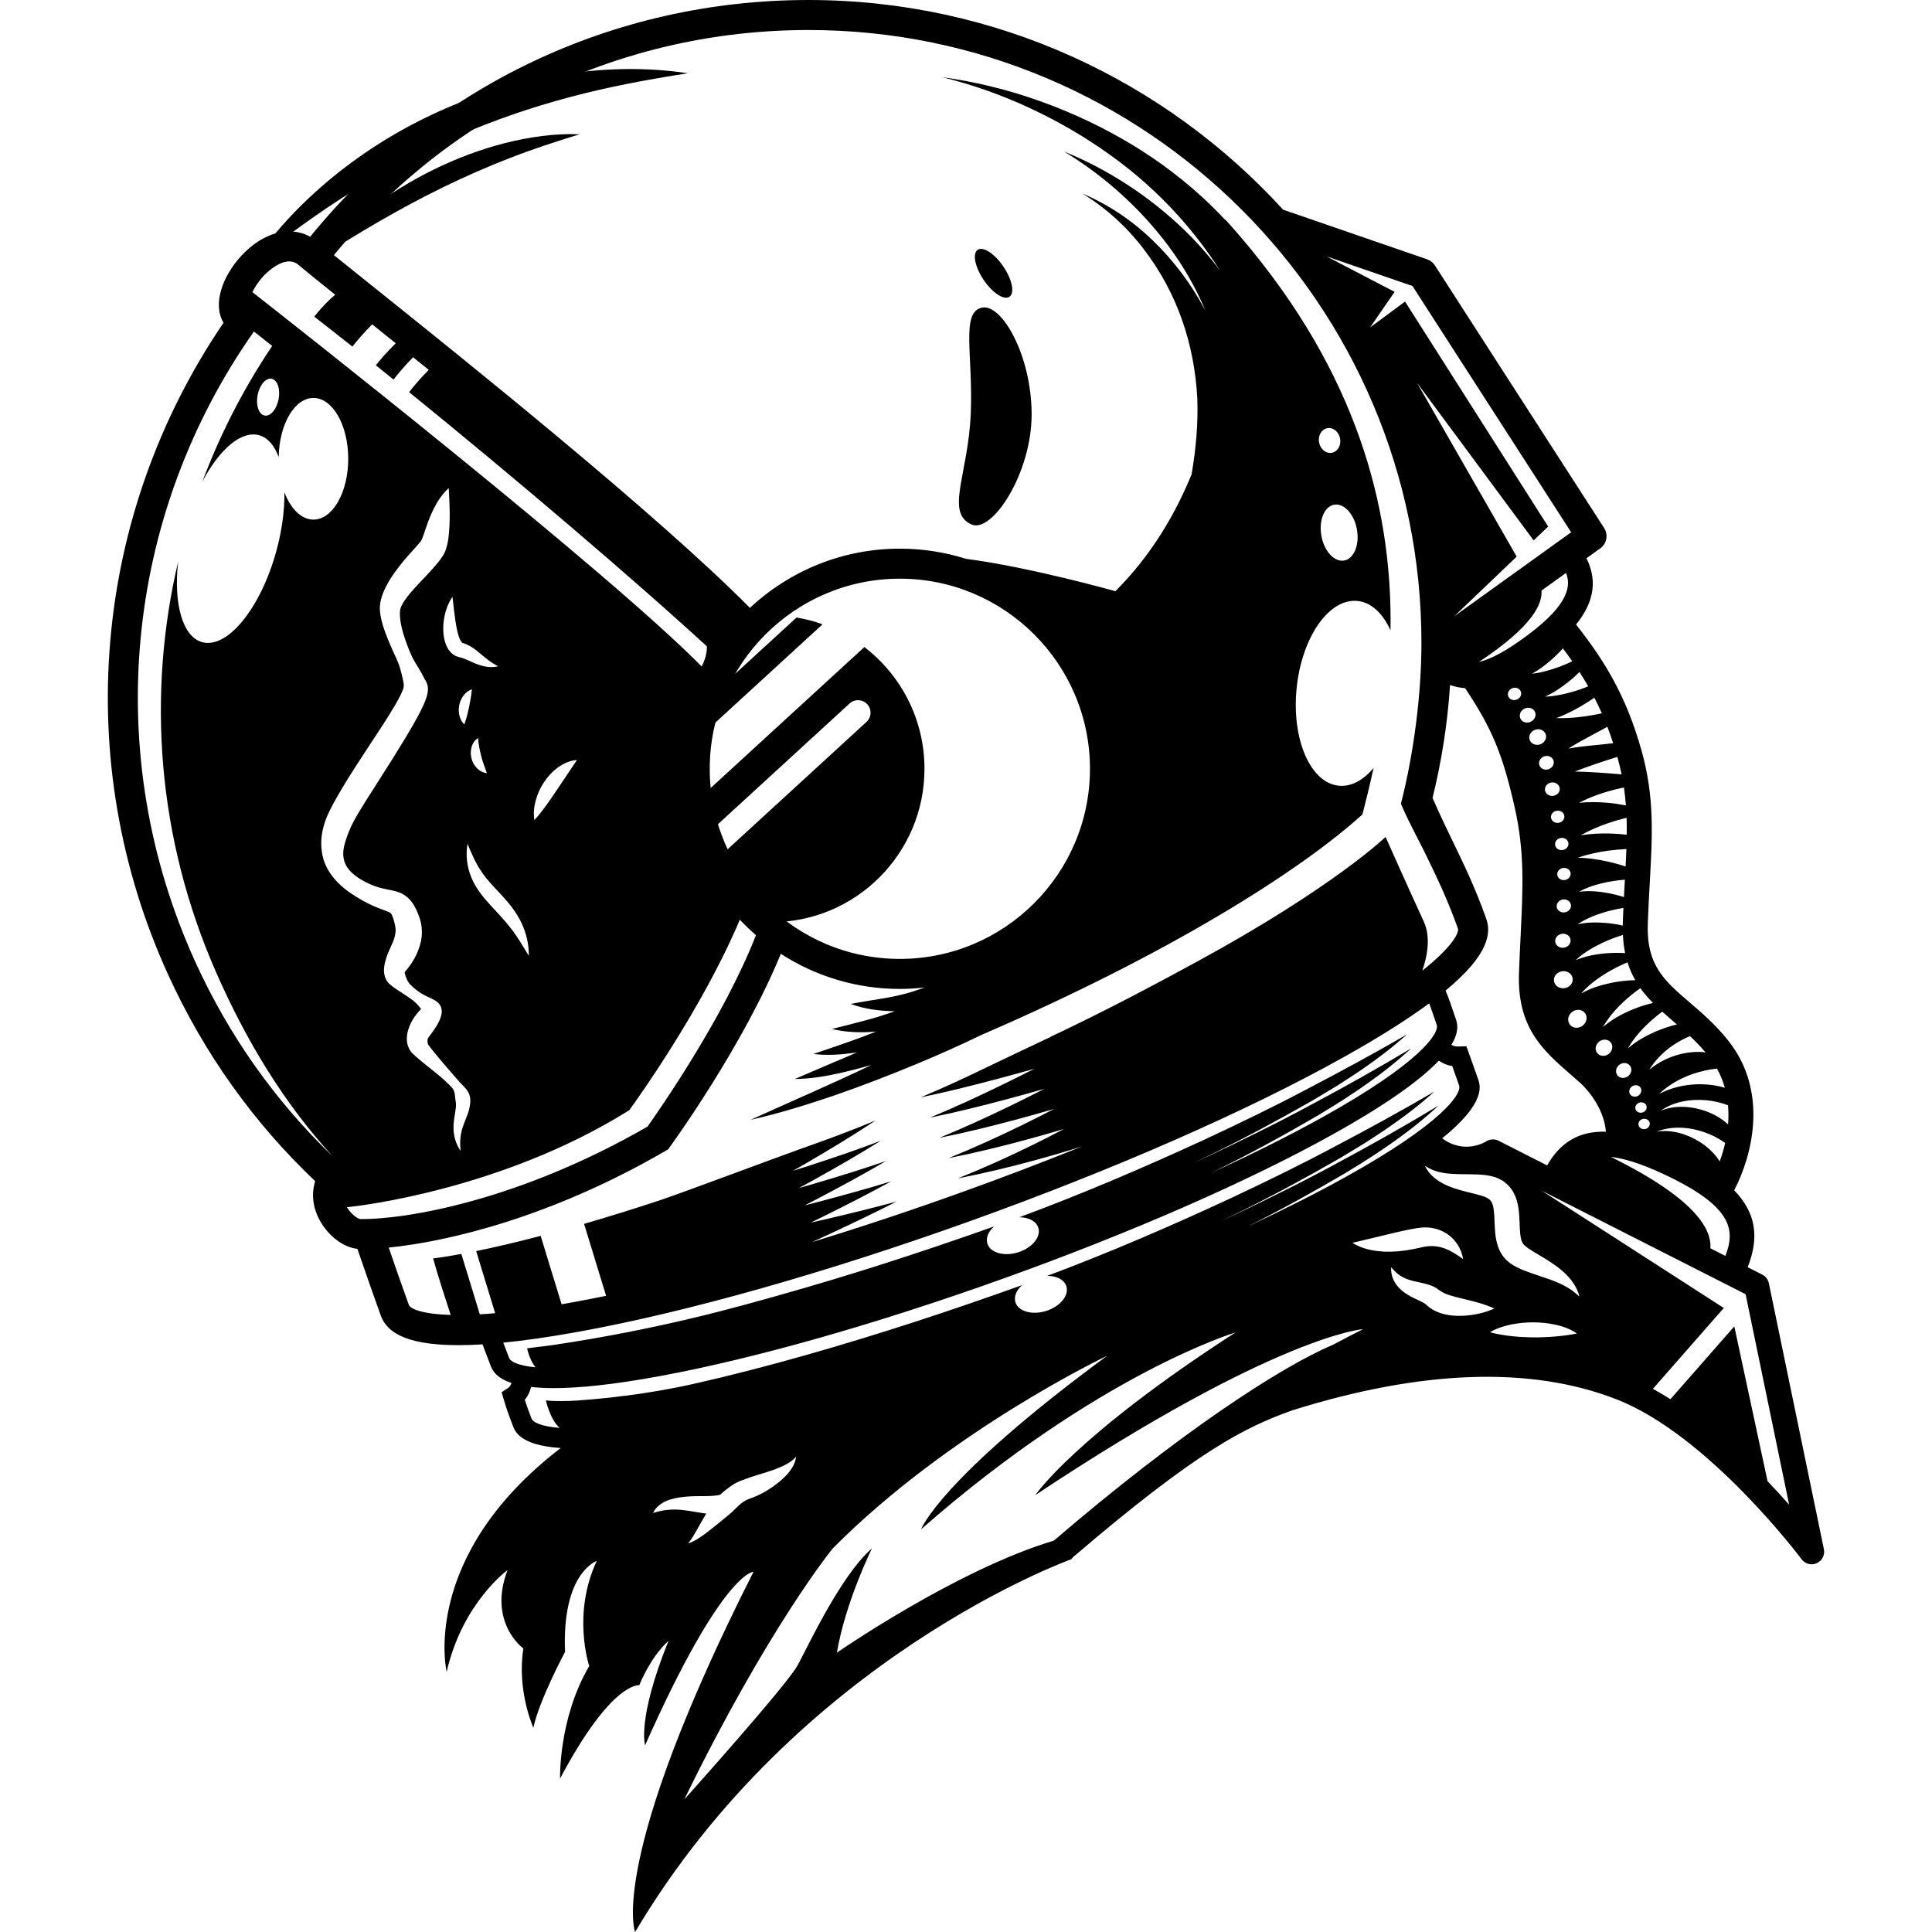 <?xml version="1.0" encoding="UTF-8" standalone="no"?><!DOCTYPE svg PUBLIC "-//W3C//DTD SVG 1.1//EN" "http://www.w3.org/Graphics/SVG/1.1/DTD/svg11.dtd"><svg width="100%" height="100%" viewBox="0 0 1625 1625" version="1.1" xmlns="http://www.w3.org/2000/svg" xmlns:xlink="http://www.w3.org/1999/xlink" xml:space="preserve" xmlns:serif="http://www.serif.com/" style="fill-rule:evenodd;clip-rule:evenodd;stroke-linejoin:round;stroke-miterlimit:2;"><rect id="logo" x="0" y="0" width="1625" height="1625" style="fill:none;"/><g id="logo1" serif:id="logo"><g><path d="M556.299,736.854l158.295,-145.158c4.275,-3.933 10.934,-3.642 14.863,0.646c3.925,4.279 3.633,10.933 -0.646,14.862l-156.521,143.529c21.363,15.675 47.713,24.946 76.238,24.946c71.271,0 129.046,-57.775 129.046,-129.046c-0,-41.733 -19.83,-78.816 -50.559,-102.404l-187.287,171.754c4.804,7.525 10.354,14.517 16.571,20.871Z" style="fill-rule:nonzero;"/><path d="M591.303,530.967c7.108,12.237 2.546,30.22 -11.409,42.145c-13.154,11.238 -30.312,13.401 -41.437,6.146c-10.967,17.875 -17.704,38.617 -18.808,60.846l133.475,-122.4c-1.525,-0.054 -3.055,-0.116 -4.596,-0.116c-20.558,-0 -39.979,4.829 -57.225,13.379Z" style="fill-rule:nonzero;"/><path d="M523.665,679.325l168.213,-154.25c-7.042,-2.512 -14.371,-4.421 -21.917,-5.683l-150.029,137.579c0.608,7.658 1.85,15.133 3.733,22.354Z" style="fill-rule:nonzero;"/><path d="M474.986,62.312c-34.421,5.217 -68.279,15.021 -100.325,28.971c-32.054,13.925 -62.321,31.967 -89.65,53.525c-27.258,21.613 -51.787,46.638 -71.287,75.109c27.104,-21.288 54.254,-41.263 82.7,-58.95c28.366,-17.746 57.82,-33.313 88.295,-46.534c30.48,-13.216 61.95,-24.104 94.284,-32.679c32.346,-8.675 65.479,-14.821 99.546,-20.129c-34.113,-5.221 -69.146,-4.454 -103.563,0.687Z" style="fill-rule:nonzero;"/><path d="M424.765,120.333c-20.541,5.242 -40.5,12.759 -59.525,22.075c-19.025,9.321 -37.154,20.417 -54.05,33.1c-16.812,12.767 -32.604,26.946 -45.946,43.313c17.95,-11.075 35.392,-22.083 53.242,-32.325c17.788,-10.308 35.8,-20.004 54.146,-28.971c18.354,-8.954 37.025,-17.2 56.137,-24.575c19.1,-7.467 38.642,-13.842 58.8,-20.033c-21.112,-0.804 -42.262,2.275 -62.804,7.416Z" style="fill-rule:nonzero;"/><path d="M1486.68,1245.83l-27.963,-130.204l-53.691,61.204c-4.88,-3.079 -9.813,-5.975 -14.784,-8.679l59.654,-68.004l-153.025,-98.579l165.709,84.117l5.637,2.866l2.717,13.146l33.912,163.9c-5.404,-6.129 -11.516,-12.817 -18.166,-19.767Zm-782.767,144.217c7.013,-42.079 29.454,-87.667 29.454,-87.667c-25.946,22.446 -53.3,81.359 -62.416,98.188c-9.117,16.833 -95.384,112.916 -95.384,112.916c70.838,-145.174 124.842,-211.104 124.842,-211.104c98.883,-99.587 230.737,-162.008 230.737,-162.008c-140.97,103.8 -156.399,145.879 -156.399,145.879c149.387,-131.15 264.404,-165.512 264.404,-165.512c-134.655,86.962 -168.321,136.758 -168.321,136.758c202.687,-134.658 275.625,-139.567 275.625,-139.567c-8.884,4.475 -17.188,8.809 -24.971,13.009c-44.933,18.937 -130.258,74.933 -235.062,164.862c-82.055,24.546 -182.509,94.246 -182.509,94.246Zm-73.933,-129.258c-1.429,0.541 -1.638,0.604 -2.525,1.071c-0.742,0.37 -1.534,0.854 -2.342,1.399c-3.287,2.163 -6.287,5.596 -9.671,8.73c-3.446,3.104 -7.396,6.041 -11.162,9.254c-3.859,3.137 -7.779,6.342 -11.946,9.371c-4.171,2.941 -8.617,6.033 -13.613,7.562c3.338,-3.871 5.575,-8.246 8.075,-12.55c2.359,-4.154 4.734,-8.337 7.234,-12.508c-5.042,-0.721 -9.767,-1.542 -14.363,-2.304c-5.129,-0.763 -10.15,-1.409 -15.058,-1.08c-4.942,0.242 -9.696,1.005 -15.342,2.842c2.479,-5.437 7.971,-9.208 13.638,-11.083c5.733,-1.838 11.646,-2.604 17.333,-2.879c5.688,-0.371 11.238,-0.092 16.313,-0.304c2.5,-0.142 4.945,-0.255 6.908,-0.605c0.979,-0.108 1.729,-0.337 2.346,-0.579c2.933,-2.779 6.279,-5.317 9.987,-7.867c1.25,-0.829 2.571,-1.633 4.042,-2.366c1.292,-0.709 3.404,-1.517 4.287,-1.842c2.267,-0.854 4.513,-1.708 6.784,-2.471c4.508,-1.575 9.108,-2.825 13.625,-4.246c4.5,-1.454 8.958,-2.97 13.221,-4.929c4.262,-1.979 8.379,-4.254 11.795,-8.171c-0.412,5.284 -3.55,10.263 -7.029,14.317c-3.579,4.079 -7.712,7.546 -12.021,10.563c-4.304,3.046 -8.787,5.733 -13.454,7.829c-2.329,1.067 -4.7,1.979 -7.062,2.846Zm-182.938,-67.742c-0.312,-0.871 -0.7,-1.875 -1.162,-3.071c-1.096,-2.821 -2.638,-6.783 -4.504,-12.654c2.791,-3.242 4.433,-6.996 5.316,-10.75c5.454,0.617 11.792,0.975 19.188,0.975c20.504,-0 49.087,-2.729 89.046,-10.092c80.029,-14.754 182.883,-43.983 289.616,-82.287c106.738,-38.321 204.692,-81.179 275.838,-120.696c48.975,-27.2 75.596,-47.425 89.837,-62.363c3.213,2.325 7.034,3.892 11.275,4.576c1.434,4.037 2.742,7.75 3.788,10.716l1.971,5.575c2.504,6.954 -14.413,32.088 -96.288,77.454c-24.233,13.43 -51.687,27.263 -81.512,41.18c27.891,-14.059 55.287,-29.121 82.216,-44.984c6.909,-4.158 13.729,-8.479 20.563,-12.762c6.7,-4.513 13.487,-8.875 20.041,-13.609c13.192,-9.312 25.888,-19.4 37.713,-30.383c-27.608,16.696 -55.383,32.35 -83.588,47.504c-28.054,15.375 -56.779,29.504 -85.654,43.296c-4.558,2.154 -9.133,4.263 -13.712,6.387c5.108,-2.466 10.217,-4.924 15.3,-7.441c28.875,-14.296 57.216,-29.654 85.141,-45.75l20.675,-12.542c6.734,-4.458 13.576,-8.7 20.175,-13.362c13.301,-9.13 26.134,-19.034 38.117,-29.825c-27.846,16.25 -55.817,31.533 -84.146,46.433c-28.191,15.096 -56.996,29.054 -85.925,42.7c-51.033,23.763 -102.779,46.088 -155.45,65.842c7.825,0.05 14.25,3.233 15.988,8.77c2.433,7.746 -5.184,17.034 -17.009,20.751c-11.825,3.708 -23.387,0.445 -25.816,-7.301c-1.5,-4.774 0.841,-10.137 5.621,-14.416c-0.121,0.041 -0.246,0.087 -0.367,0.129c-60.25,21.621 -121.133,41.633 -182.642,59.046c-30.754,8.704 -61.675,16.754 -92.766,23.771c-18.905,4.287 -39.184,7.758 -59.275,10.304c0.02,-0.038 0.07,-0.129 0.07,-0.129c0,-0 -4.475,0.646 -11.266,1.445c-9.134,1.001 -18.175,1.826 -26.959,2.409l0.017,0.058c-9.896,0.6 -19.867,0.779 -27.371,-0.058c0,-0 3.513,16.091 11.613,23.129c-15.817,-1.254 -22.567,-4.787 -23.713,-7.975Zm-18.854,-50.967c-0.871,-2.425 -1.879,-5.004 -2.946,-7.708c-0.646,-1.65 -1.291,-3.362 -1.937,-5.058c17.721,-1.755 38.487,-4.692 62.883,-9.1c91.367,-16.525 208.679,-49.671 330.321,-93.342c121.642,-43.663 233.254,-92.692 314.275,-138.046c30.683,-17.179 53.85,-32.008 71.283,-44.883c1.542,4.012 2.884,7.929 4.096,11.537c0.775,2.309 1.513,4.5 2.242,6.534c2.516,7.008 -14.35,32.287 -96.196,77.745c-27.475,15.259 -59.058,31.03 -93.608,46.855c1.587,-0.784 3.179,-1.538 4.762,-2.329c28.883,-14.338 57.217,-29.784 85.071,-46.055c6.925,-4.137 13.767,-8.433 20.612,-12.691c6.717,-4.488 13.521,-8.825 20.088,-13.538c13.225,-9.267 25.958,-19.308 37.825,-30.246c-27.667,16.592 -55.5,32.15 -83.758,47.205c-28.109,15.27 -56.888,29.3 -85.805,42.991c-4.566,2.129 -9.15,4.225 -13.729,6.334c5.113,-2.446 10.229,-4.892 15.317,-7.384c28.925,-14.192 57.317,-29.454 85.3,-45.446l20.721,-12.47c6.75,-4.43 13.612,-8.65 20.225,-13.288c13.329,-9.083 26.2,-18.938 38.221,-29.688c-27.9,16.146 -55.929,31.334 -84.313,46.13c-28.242,15 -57.096,28.85 -86.067,42.395c-51.125,23.58 -102.945,45.717 -155.691,65.288c7.821,0.075 14.233,3.288 15.954,8.825c2.408,7.754 -5.242,17.017 -17.079,20.687c-11.838,3.675 -23.384,0.367 -25.792,-7.391c-1.483,-4.779 0.879,-10.129 5.675,-14.4c-0.129,0.046 -0.246,0.092 -0.367,0.137c-60.333,21.4 -121.287,41.196 -182.854,58.396c-30.787,8.592 -95.758,27.504 -187.462,41.179l0.004,0.013c-8.021,1.033 -16.117,2.058 -22.096,2.792c0,-0 1.692,9.208 6.988,15.983c-14.7,-1.409 -21.046,-4.854 -22.163,-7.963Zm713.121,-696.783c2.329,12.958 -2.479,24.667 -10.733,26.154c-8.263,1.484 -16.842,-7.825 -19.171,-20.783c-2.329,-12.963 2.479,-24.675 10.733,-26.159c8.263,-1.483 16.842,7.821 19.171,20.788Zm-21.138,-64.45c-4.887,0.879 -9.683,-3.05 -10.712,-8.775c-1.029,-5.721 2.1,-11.075 6.987,-11.95c4.892,-0.879 9.684,3.05 10.713,8.771c1.033,5.725 -2.096,11.079 -6.988,11.954Zm-776.27,716.733c-7.442,-20.733 -7.446,-20.733 -8.6,-24.154c-0.884,-2.604 -2.43,-7.183 -8.338,-24.104c50.296,-5.004 137.313,-25.821 232.683,-81.258l2.3,-1.338l1.563,-2.15c2.637,-3.629 61.683,-85.25 93.237,-162.321c28.888,18.654 63.246,29.529 100.117,29.529c7.063,0 14.025,-0.437 20.884,-1.212c-3.367,1.212 -6.751,2.387 -10.184,3.479c-8.237,2.554 -16.737,4.421 -25.417,5.825c-8.683,1.508 -17.52,2.734 -26.662,4.529c11.908,4.379 24.421,5.971 37.092,6.117c-7.734,2.8 -15.575,5.317 -23.571,7.433c-9.534,2.617 -19.171,4.95 -29.184,7.492c10.05,2.508 20.442,3.05 30.73,2.638c2.091,-0.105 4.187,-0.263 6.279,-0.43c-6.954,2.8 -13.954,5.488 -21.046,7.95c-10.4,3.696 -20.817,7.254 -31.625,10.884c11.35,1.391 22.825,0.612 34.05,-0.925c0.937,-0.138 1.862,-0.342 2.8,-0.488c-6.154,2.704 -12.338,5.354 -18.554,7.933l-33.958,14.521c12.545,-0.062 24.924,-2.137 37.049,-4.754c9.159,-2.066 18.234,-4.45 27.288,-6.929c-33.421,15.933 -67.504,30.621 -101.517,46.046c24.209,-5.442 47.863,-12.838 71.321,-20.817c23.396,-8.146 46.525,-17.116 69.463,-26.642c18.075,-7.491 35.933,-15.533 53.595,-24.058c157.305,-67.979 267.205,-137.346 320.234,-185.346c3.083,-11.958 6.308,-25.025 9.358,-39.07c-8.6,10.291 -18.858,15.958 -29.304,14.895c-23.908,-2.429 -39.758,-39.187 -35.392,-82.1c4.363,-42.912 27.288,-75.725 51.2,-73.295c11.629,1.183 21.321,10.529 27.738,24.712c1.546,-92.758 -22.463,-204.346 -116.709,-319.688c-1.395,-1.758 -2.854,-3.458 -4.279,-5.191c-1.362,-1.634 -2.754,-3.271 -4.15,-4.904c-2.554,-3.005 -5.1,-6.021 -7.741,-8.938c-1.959,-2.217 -3.909,-4.433 -5.913,-6.65c0,0 0.021,0.167 0.054,0.429c-6.891,-7.279 -13.95,-14.366 -21.358,-21.037c-20.329,-18.367 -42.575,-34.321 -66.083,-47.671c-23.479,-13.408 -48.1,-24.429 -73.375,-33.125c-25.271,-8.717 -51.309,-14.879 -77.521,-18.525c25.692,6.404 50.633,15.204 74.379,26.333c23.75,11.104 46.387,24.304 67.408,39.471c21.05,15.109 40.363,32.384 57.392,51.425c12.796,14.259 24.317,29.488 34.533,45.446c-9.012,-12.012 -18.887,-23.229 -29.479,-33.546c-14.837,-14.446 -30.992,-27.233 -48.042,-38.362c-17.058,-11.117 -35.024,-20.621 -53.616,-28.171c34.291,20.821 64.15,47.946 87.458,79.062c12.917,17.238 23.504,35.85 31.546,55.184c-0.2,-0.375 -0.379,-0.763 -0.579,-1.134c-11.55,-21.796 -26.413,-41.575 -43.842,-58.316c-17.317,-16.834 -37.604,-30.363 -59.329,-39.555c20.133,12.334 37.558,28.276 51.525,46.609c14.054,18.25 24.942,38.55 32.412,59.787c7.488,21.25 11.584,43.375 12.792,65.521c0.842,21.633 -1.154,43.159 -4.779,64.329c-14.2,34.734 -34.683,68.9 -64.075,98.292c-0,-0 -72.188,-20.304 -125.654,-27.213c-17.571,-5.55 -36.258,-8.558 -55.642,-8.558c-48.708,0 -93.05,18.934 -126.146,49.792c-78.375,-79.158 -240.05,-208.642 -318.896,-271.788c-12.558,-10.058 -23.05,-18.462 -30.983,-24.879c98.433,-120.537 243.075,-189.354 399.229,-189.354c284.238,-0 515.488,231.246 515.488,515.483c-0,43.504 -6.571,93.629 -17.275,135.359c7.191,16.687 15.346,31.104 21.517,43.862c9.408,19.434 17.529,36.217 26.395,60.921c1.213,3.375 -4.145,15.017 -29.904,35.558c3.434,-9.775 7.758,-27.337 1.192,-41.454c-10.521,-22.621 -32.088,-71.012 -32.088,-71.012c0,-0 -44.245,42.654 -158.737,104.937c-32.688,17.775 -74.809,40.417 -123.2,63.213l0.062,0.104c-19.262,9.15 -39.146,18.491 -49.546,23.546c-19.645,9.516 -39.395,18.808 -59.604,27.233c21.454,-4.404 42.771,-9.783 64,-15.396c10.588,-2.821 21.138,-5.704 31.679,-8.662c-9.237,4.687 -18.52,9.321 -27.854,13.85c-19.75,9.575 -39.654,18.846 -60.016,27.245c21.595,-4.374 43.062,-9.729 64.42,-15.416c10.613,-2.825 21.196,-5.767 31.775,-8.796c-9.258,4.754 -18.579,9.429 -27.958,13.987c-19.85,9.65 -39.916,18.884 -60.425,27.267c21.729,-4.358 43.346,-9.671 64.834,-15.437c10.616,-2.85 21.208,-5.821 31.783,-8.921c-9.25,4.817 -18.575,9.533 -27.979,14.112c-19.938,9.721 -40.167,18.913 -60.83,27.292c21.871,-4.346 43.634,-9.608 65.259,-15.471c10.654,-2.883 21.279,-5.908 31.887,-9.1c-9.271,4.904 -18.641,9.675 -28.1,14.3c-20.025,9.804 -40.425,18.946 -61.233,27.313c22.004,-4.329 43.925,-9.538 65.679,-15.496c10.888,-2.975 21.734,-6.125 32.558,-9.484c2.151,-0.67 4.292,-1.349 6.438,-2.037c-32.917,13.283 -67.158,26.35 -102.308,38.967c-42.58,15.283 -84.563,29.229 -125.075,41.629c5.383,-2.471 10.775,-4.917 16.146,-7.417c18.483,-8.629 36.891,-17.433 55.012,-26.7c-19.638,5.342 -39.367,10.146 -59.133,14.767c-4.346,1.012 -8.709,1.975 -13.063,2.971c4.121,-2.021 8.254,-4.013 12.367,-6.055c18.646,-9.275 37.208,-18.737 55.421,-28.737c-19.85,6.125 -39.834,11.621 -59.863,16.925c-4.3,1.129 -8.617,2.217 -12.925,3.325c4.183,-2.167 8.379,-4.312 12.554,-6.504c18.813,-9.921 37.534,-20.05 55.825,-30.8c-20.05,6.925 -40.279,13.121 -60.571,19.1c-4.245,1.246 -8.508,2.437 -12.762,3.666c4.233,-2.32 8.479,-4.595 12.704,-6.941c18.983,-10.567 37.863,-21.358 56.221,-32.879c-20.229,7.754 -40.704,14.641 -61.254,21.304c-4.184,1.346 -8.388,2.641 -12.584,3.967c4.271,-2.455 8.559,-4.867 12.817,-7.351c19.158,-11.208 38.209,-22.662 56.613,-34.97c-20.392,8.595 -41.109,16.179 -61.917,23.516c-18.608,6.53 -88.679,32.938 -118.2,43.192c-22.383,7.429 -44.221,14.221 -65.046,20.262l18.513,60.513c-9.592,1.975 -19,3.825 -28.084,5.471c-3.187,0.571 -6.3,1.116 -9.35,1.641l-17.591,-57.516c-19.584,5.133 -37.83,9.433 -54.259,12.783l15.979,52.238c-4.562,0.404 -8.862,0.725 -12.912,0.958l-15.529,-50.771c-8.529,1.567 -16.479,2.846 -23.742,3.792c4.008,14.604 11.242,36.792 14.775,47.466c-24.929,-0.675 -34.092,-5.391 -35.162,-8.379Zm-179.488,-288.221c-79.317,-173.766 -60.158,-375.054 49.163,-530.529c4.429,3.492 9.591,7.563 15.366,12.129c-24,35.692 -43.696,74.005 -58.708,114.096c14.167,-26.954 32.617,-43.137 47.696,-38.991c7.346,2.021 12.875,8.662 16.475,18.375c0.441,-27.588 13.337,-49.725 29.225,-49.725c16.162,-0 29.262,22.904 29.262,51.162c0,28.259 -13.1,51.163 -29.262,51.163c-10.213,-0 -19.192,-9.159 -24.425,-23.013c0.225,14.838 -1.954,31.925 -6.821,49.625c-13.221,48.063 -41.125,82.296 -62.329,76.467c-16.679,-4.588 -24.188,-32.642 -20.217,-67.788c-26.2,111.567 -17.8,232.242 31.829,345.246c25.767,58.675 57.529,110.654 98.038,154.904c-48.304,-46.504 -87.038,-101.233 -115.292,-163.121Zm174.813,-229.766c0.091,0.796 0.012,0.012 0.008,-0.075c0.025,-0.242 0.029,-0.484 0.112,-0.746c0.163,-0.496 0.163,-1.346 0.263,-2.033c0.129,-1.417 -0.363,-3 -0.6,-4.55c-0.713,-3.171 -1.425,-6.505 -2.421,-9.817c-1.908,-6.642 -5.337,-12.775 -8.083,-19.354c-2.779,-6.584 -5.654,-13.254 -7.504,-20.884c-0.4,-1.954 -0.95,-3.82 -1.138,-5.937l-0.371,-3.117c-0.025,-1.271 -0.054,-2.662 0.096,-3.866c0.475,-5.038 2.017,-9.125 3.663,-12.909c3.412,-7.483 7.679,-13.629 12.125,-19.4c4.37,-5.779 9.187,-11.021 13.587,-15.895l3.083,-3.509c0.946,-1.071 1.813,-2.204 2.105,-2.625c0.012,-0.067 -0.03,0.138 0.1,-0.125l0.354,-0.696c0.246,-0.441 0.483,-1.145 0.737,-1.704l1.525,-4.216c4.059,-12.3 9.309,-27.238 20.571,-37.68c0.771,15.213 1.479,27.734 -0.292,42.384c-0.279,1.858 -0.583,3.783 -1.104,5.8c-0.312,1.07 -0.525,2.041 -0.933,3.196l-0.604,1.708c-0.184,0.542 -0.671,1.492 -1.029,2.2c-1.43,2.579 -2.663,4.2 -3.875,5.821c-1.205,1.604 -2.434,3.021 -3.609,4.395c-4.737,5.484 -9.396,10.301 -13.933,15.075c-4.417,4.788 -8.788,9.542 -11.908,14.251c-1.546,2.312 -2.796,4.662 -3.317,6.483c-0.183,0.491 -0.213,0.842 -0.333,1.292l-0.092,2.05c-0.15,1.345 0.058,2.87 0.092,4.337c0.491,6.004 2.204,12.45 4.4,18.729c2.283,6.283 4.529,12.746 8.145,18.763c1.788,3.008 3.763,6.033 5.55,9.3l2.763,5.241c0.533,0.988 1.146,1.763 1.6,2.971c0.237,0.584 0.408,1.192 0.592,1.796c0.129,0.763 0.304,0.817 0.379,2.483c0.071,2.542 -0.279,4.1 -0.579,5.442c-0.317,1.354 -0.675,2.479 -1.038,3.546c-0.737,2.104 -1.517,3.941 -2.317,5.708c-1.6,3.517 -3.287,6.754 -5.004,9.934c-6.904,12.604 -14.283,24.341 -21.6,36.129l-22.091,34.737c-3.588,5.721 -7.113,11.496 -10.088,17.1c-0.737,1.396 -1.421,2.771 -2.021,4.079l-1.733,4.025c-1.083,2.796 -2.133,5.521 -2.913,8.213c-1.729,5.362 -2.487,10.579 -1.241,15.616c1.166,5.067 4.821,9.763 9.708,13.367c4.767,3.667 10.754,6.667 16.583,8.854c2.971,0.971 5.925,1.771 9.05,2.409c3.146,0.725 6.484,0.983 11.384,2.846c2.391,0.845 5.1,2.595 7.316,4.574c2.1,2.059 3.738,4.255 4.963,6.321c2.458,4.284 3.629,7.684 5.033,11.7c1.321,4.55 1.821,9.538 1.359,14.271c-0.446,4.759 -1.875,9.108 -3.455,12.979c-1.57,3.888 -3.533,7.271 -5.508,10.146c-1.929,2.867 -4.05,5.313 -5.221,6.821c-0.612,0.729 1.871,7.796 4.188,10.15c2.333,2.396 4.916,4.613 7.716,6.608c2.838,1.967 5.959,3.509 9.442,5.067c1.75,0.825 3.508,1.625 5.621,3.162c0.562,0.451 1.117,0.913 1.762,1.684c0.275,0.275 0.709,0.954 1.021,1.45c0.354,0.604 0.779,1.571 1.017,2.558c0.262,1.146 0.308,2.513 0.242,3.163c-0.025,0.412 -0.067,0.825 -0.125,1.229l-0.155,0.854c-0.12,0.621 -0.258,1.104 -0.379,1.479l-0.387,1.171c-0.988,2.725 -1.896,4.329 -2.817,5.975c-0.917,1.6 -1.896,2.958 -2.758,4.304l-4.838,6.684c-0.629,0.891 -0.812,4.433 0.142,5.687l3.096,3.971l6.491,7.966c4.45,5.305 9.042,10.584 13.709,15.892c1.179,1.317 2.241,2.7 3.591,4.121c1.296,1.408 2.775,2.754 4.188,4.358c1.433,1.563 2.696,3.484 3.487,5.634c0.8,2.158 0.905,4.546 0.734,6.737c-0.342,4.446 -1.554,8.209 -2.863,11.479c-1.291,3.304 -2.525,6.292 -3.516,9.342c-2.009,6.042 -2.492,12.625 -1.696,19.746c-4.109,-5.779 -6.309,-13.375 -5.954,-20.971c0.175,-7.542 2.575,-14.717 1.966,-19.663l-0.546,-3.508c-0.15,-1.162 -0.125,-2.496 -0.433,-3.921c-0.237,-1.433 -0.767,-2.908 -1.625,-4.191c-0.842,-1.254 -2.104,-2.425 -3.279,-3.63c-4.754,-4.795 -10.125,-9.087 -15.558,-13.433c-2.734,-2.158 -5.5,-4.329 -8.213,-6.617l-4.071,-3.508l-2.025,-1.821l-0.504,-0.458l-0.746,-0.808c-0.521,-0.563 -1.004,-1.192 -1.441,-1.892c-1.813,-2.725 -2.792,-6.254 -2.8,-9.237c-0.084,-3.03 0.441,-5.646 1.083,-7.955c1.337,-4.604 3.35,-8.158 5.462,-11.237c1.109,-1.492 2.159,-2.925 3.238,-4.146c0.792,-0.887 1.617,-1.796 2.221,-2.338c-1.892,-2.729 -4.334,-5.204 -7.004,-7.333c-2.755,-2.116 -5.692,-4.046 -8.721,-6.004c-3.013,-2.017 -6.234,-3.842 -9.484,-6.529c-0.412,-0.342 -0.829,-0.663 -1.241,-1.059c-0.409,-0.37 -0.809,-0.695 -1.396,-1.449c-1.096,-1.255 -1.975,-2.938 -2.563,-4.65c-1.145,-3.53 -0.904,-6.784 -0.541,-9.338c0.916,-5.092 2.296,-8.671 3.629,-11.871l3.696,-8.396c1.037,-2.508 1.65,-4.829 1.933,-6.95c0.375,-2.125 0.308,-4.137 -0.121,-6.262c-0.533,-2.6 -1.333,-5.871 -2.125,-7.7c-0.371,-1 -0.712,-1.646 -0.933,-2.154c-0.313,-0.346 -0.363,-0.767 -1.188,-1.225c-1.404,-1 -4.891,-2.117 -8.341,-3.4c-3.504,-1.3 -7.046,-2.879 -10.434,-4.592c-3.408,-1.733 -6.62,-3.487 -9.758,-5.5c-3.175,-1.958 -6.342,-4.042 -9.346,-6.483c-5.954,-4.838 -11.854,-10.834 -15.7,-18.721c-3.933,-7.858 -4.946,-17.008 -4.091,-25.159c0.479,-4.095 1.341,-8.029 2.575,-11.737c0.595,-1.825 1.216,-3.7 2.062,-5.613c0.796,-1.845 1.613,-3.583 2.45,-5.258c3.342,-6.679 6.896,-12.779 10.496,-18.846c7.217,-12.075 14.887,-23.608 22.404,-35.158c7.588,-11.458 15.233,-22.921 21.929,-34.363c1.654,-2.845 3.234,-5.7 4.575,-8.429c0.667,-1.358 1.263,-2.687 1.7,-3.833c0.217,-0.562 0.388,-1.079 0.479,-1.404c0.125,-0.329 0.05,-0.496 0.08,0.325Zm111.454,93.308c1.512,-5.375 3.879,-10.491 6.996,-15.162c3.112,-4.663 7.016,-8.892 11.645,-12.259c4.63,-3.312 10.038,-5.875 15.946,-6.212l-17.104,25.496c-2.746,4.087 -5.55,8.2 -8.537,12.354c-3.034,4.158 -6.138,8.329 -10.125,12.646c-1.025,-5.809 -0.275,-11.484 1.179,-16.863Zm-57.463,36.85c3.634,8.784 7.125,16.8 11.979,23.713c4.68,6.987 10.68,12.929 16.896,19.645c6.184,6.655 12.359,14.321 16.496,23.096c4.133,8.755 6.346,18.255 6.179,27.7c-4.962,-8.116 -9.375,-15.733 -14.679,-22.571c-5.192,-6.908 -11.121,-13.008 -17.292,-19.691c-6.108,-6.617 -12.55,-14.275 -16.32,-23.509c-3.788,-9.162 -4.871,-19.087 -3.259,-28.383Zm-6.916,-116.771c0.579,-2.829 1.758,-5.566 3.508,-7.916c1.779,-2.317 4.075,-4.338 7.092,-5.238c-0.271,3.125 -0.705,5.579 -1.075,7.988c-0.4,2.375 -0.809,4.62 -1.288,6.871c-0.467,2.254 -0.987,4.508 -1.596,6.87c-0.654,2.38 -1.296,4.788 -2.354,7.73c-2.354,-2.092 -3.562,-4.888 -4.242,-7.696c-0.629,-2.834 -0.629,-5.775 -0.045,-8.609Zm23.225,57.334c-6.434,-0.717 -11.467,-6.255 -12.967,-12.434c-0.788,-3.096 -0.792,-6.375 0.046,-9.441c0.854,-3 2.608,-6.079 5.558,-7.584c0.154,3.23 0.542,5.617 1.021,8.071c0.454,2.404 0.958,4.65 1.525,6.863c0.571,2.216 1.187,4.4 2,6.704l2.817,7.821Zm-12.196,-93.325c-3.2,-1.392 -6.088,-2.825 -8.725,-3.613c-0.663,-0.171 -1.296,-0.417 -1.929,-0.529l-0.475,-0.112c-0.117,-0.025 -0.3,-0.067 -0.771,-0.226c-0.767,-0.254 -1.534,-0.541 -2.284,-0.862c-1.466,-0.658 -2.575,-1.683 -3.712,-2.633c-0.846,-0.992 -1.863,-2.063 -2.454,-3.092c-2.529,-4.225 -3.413,-8.242 -3.884,-12.104c-0.404,-3.867 -0.337,-7.625 0.096,-11.3c0.971,-7.292 3.142,-14.459 7.4,-20.538c0.825,7.305 1.529,13.971 2.492,20.479c0.517,3.23 1.071,6.371 1.783,9.325c0.709,2.913 1.688,5.688 2.771,7.371c0.242,0.488 0.504,0.621 0.696,1.005c0.217,0.083 0.35,0.358 0.462,0.375c0.05,0.004 0.08,0.041 0.109,0.116c-0.075,0.025 0.158,0.108 0.454,0.2l0.771,0.25c1.041,0.325 2.008,0.725 2.958,1.171c3.783,1.783 6.763,4.067 9.446,6.262c5.287,4.43 9.796,8.463 16.458,11.83c-7.225,2.037 -15.354,-0.45 -21.662,-3.375Zm-162.992,-221.271c-1.621,8.537 -6.892,14.708 -11.771,13.779c-4.875,-0.925 -7.521,-8.6 -5.9,-17.133c1.625,-8.542 6.892,-14.709 11.775,-13.784c4.879,0.93 7.517,8.6 5.896,17.138Zm68.6,689.642c-1.687,-0.188 -7.292,-3.538 -11.187,-10.001l3.412,-0.362c5.079,-0.538 125.571,-13.921 232,-79.908l2.104,-1.305l1.454,-2c2.596,-3.566 59.613,-82.383 91.538,-158.216c4.3,4.558 8.833,8.9 13.575,13.008c-27.025,69.246 -81.4,147.2 -91.213,161.013c-107.633,62 -202.575,78.146 -241.683,77.771Zm613.829,-378.73c0,88.171 -71.733,159.905 -159.904,159.905c-88.171,-0 -159.904,-71.734 -159.904,-159.905c-0,-88.17 71.733,-159.904 159.904,-159.904c88.171,0 159.904,71.734 159.904,159.904Zm-665.721,-423.837c4.996,4.279 15.875,13.054 30.905,25.108c-4.725,3.867 -10.688,9.679 -17.605,18.429c10.113,7.859 20.855,16.305 32.038,25.184c3.721,-4.696 9.383,-11.392 16.662,-18.7c6.263,5.02 12.9,10.35 19.817,15.908c-7.437,7.275 -13.192,14.067 -16.737,18.538c4.9,3.929 9.866,7.924 14.895,11.983c3.367,-4.35 8.975,-11.163 16.438,-18.771c4.304,3.475 8.687,7.012 13.162,10.629c-7.625,7.658 -13.329,14.621 -16.508,18.734c86.571,70.245 187.617,155.941 255.813,218.716c-2.825,4.508 -5.455,9.15 -7.892,13.904c-77.563,-79.745 -354.929,-297.325 -379.717,-316.729c1.954,-4.146 4.942,-8.829 9.238,-13.466c1.833,-1.98 18.254,-19.092 29.491,-9.467Zm1070.46,224.912l-23.908,17.171l-16.863,12.117l-57.541,41.321l52.487,-50.134l-83.867,-146.266l98.138,132.629l12.2,-11.654l-120.367,-189.242l-29.371,21.737l20.596,-29.904l-57.221,-29.816l62.846,21.654l9.371,3.229l3.708,5.754l129.792,201.404Zm-36.846,86.679c-18.096,13.426 -30.787,20.071 -40.8,22.421c46.029,-30.454 53.467,-49.241 52.7,-60.096l20.596,-14.791c4.296,10.433 2.804,26.279 -32.496,52.466Zm82.879,143.051c-5.171,-0.996 -10.471,-1.813 -15.837,-2.267c-7.763,-0.633 -15.642,-0.746 -23.608,0.067c7.099,-3.705 14.745,-6.651 22.599,-9.059c4.975,-1.504 10.009,-2.783 15.184,-3.833c0.754,5.062 1.283,10.075 1.662,15.092Zm39.775,181.516c1.042,0.896 2.088,1.796 3.138,2.7c-6.275,1.492 -12.746,3.729 -18.904,6.429c-7.871,3.5 -15.542,7.8 -22.28,13.7c4.4,-7.825 10.509,-14.866 17.242,-21.216c3.675,-3.413 7.5,-6.625 11.588,-9.646c3.012,2.704 6.096,5.362 9.216,8.033Zm-95.687,-298.137c-7.571,2.766 -15.334,5.02 -23.154,5.862c6.875,-3.712 12.891,-8.529 18.491,-13.617c2.688,-2.47 5.25,-5.049 7.579,-7.691c2.721,3.596 5.359,7.191 7.9,10.816c-3.591,1.763 -7.187,3.28 -10.816,4.63Zm35.675,39.141c-12.754,2.775 -25.604,4.375 -38.238,4.05c11.55,-4.412 22.134,-10.433 31.975,-17.195c2.18,4.241 4.271,8.612 6.263,13.145Zm9.529,25.159c-4.992,0.641 -9.813,1.054 -14.65,1.558c-7.692,0.75 -15.308,1.558 -22.95,2.933c6.533,-4.183 13.454,-7.941 20.329,-11.596c4.171,-2.233 8.408,-4.445 12.396,-6.712c1.7,4.425 3.321,9.033 4.875,13.817Zm-4.504,90.437c5.162,-0.708 10.346,-1.187 15.625,-1.425c-0.171,4.75 -0.4,9.638 -0.663,14.675c-4.945,-1.642 -10.087,-3.058 -15.27,-4.208c-8.096,-1.771 -16.409,-2.975 -24.93,-3.221c8.071,-2.737 16.584,-4.6 25.238,-5.821Zm23.108,108.867c-6.787,0.091 -13.983,0.95 -20.962,2.404c-8.417,1.804 -16.809,4.433 -24.617,8.821c5.912,-6.754 13.342,-12.388 21.237,-17.217c5.671,-3.404 11.509,-6.425 17.813,-8.992c1.721,5.501 3.929,10.455 6.529,14.984Zm-27.208,39.479c4.4,-7.829 10.512,-14.867 17.246,-21.217c4.458,-4.137 9.15,-7.979 14.258,-11.533c3.204,4.475 6.788,8.558 10.613,12.425c-6.567,1.483 -13.367,3.792 -19.838,6.625c-7.871,3.5 -15.538,7.796 -22.279,13.7Zm21.067,41.321c-2.946,2.2 -6.95,1.816 -8.946,-0.85c-1.992,-2.675 -1.225,-6.621 1.72,-8.817c2.942,-2.204 6.946,-1.821 8.942,0.854c1.992,2.667 1.225,6.617 -1.716,8.813Zm8.516,16.45c-2.487,1.437 -5.558,0.775 -6.862,-1.483c-1.3,-2.255 -0.342,-5.246 2.145,-6.684c2.488,-1.437 5.559,-0.771 6.859,1.488c1.304,2.254 0.341,5.241 -2.142,6.679Zm3.508,14.091c-2.574,0.655 -5.141,-0.704 -5.733,-3.037c-0.596,-2.329 1.008,-4.75 3.579,-5.404c2.571,-0.658 5.138,0.704 5.734,3.033c0.591,2.334 -1.009,4.754 -3.58,5.408Zm6.296,8.896c0.359,2.375 -1.479,4.625 -4.104,5.021c-2.625,0.396 -5.042,-1.217 -5.396,-3.596c-0.358,-2.383 1.475,-4.629 4.1,-5.025c2.625,-0.391 5.042,1.217 5.4,3.6Zm5.938,7.121c12.333,-4.896 26.871,-4.008 39.991,0.508c6.101,2.121 12.009,5.1 17.509,9.038c-1.238,5.45 -2.821,10.658 -4.613,15.512c-3.87,-6.241 -9.887,-12.062 -16.75,-16.362c-10.333,-6.483 -23.066,-10.604 -36.137,-8.696Zm-48.379,-75.775c3.2,-2.387 7.55,-1.971 9.721,0.933c2.166,2.9 1.329,7.188 -1.871,9.58c-3.2,2.391 -7.55,1.975 -9.721,-0.929c-2.167,-2.9 -1.329,-7.192 1.871,-9.584Zm-69.567,-287.533c-2.942,1.054 -6.096,-0.254 -7.05,-2.921c-0.954,-2.667 0.654,-5.683 3.592,-6.733c2.941,-1.055 6.1,0.254 7.054,2.921c0.954,2.666 -0.654,5.683 -3.596,6.733Zm11.929,18.592c-3.371,1.587 -7.266,0.4 -8.708,-2.655c-1.446,-3.058 0.116,-6.825 3.487,-8.412c3.367,-1.588 7.271,-0.4 8.713,2.654c1.437,3.058 -0.125,6.821 -3.492,8.413Zm7.854,19.029c-3.746,1.25 -7.7,-0.492 -8.833,-3.892c-1.133,-3.4 0.988,-7.167 4.733,-8.417c3.746,-1.25 7.704,0.496 8.838,3.892c1.133,3.4 -0.988,7.167 -4.738,8.417Zm7.1,20.891c-3.291,1.096 -6.762,-0.433 -7.758,-3.416c-0.996,-2.984 0.862,-6.292 4.154,-7.388c3.288,-1.096 6.763,0.434 7.758,3.417c0.996,2.983 -0.862,6.292 -4.154,7.387Zm4.029,22.388c-3.412,0.508 -6.554,-1.588 -7.012,-4.684c-0.467,-3.095 1.933,-6.016 5.342,-6.525c3.412,-0.508 6.554,1.588 7.016,4.684c0.459,3.096 -1.933,6.016 -5.346,6.525Zm4.413,22.704c-3.092,0.462 -5.933,-1.437 -6.35,-4.238c-0.417,-2.8 1.746,-5.445 4.838,-5.904c3.087,-0.462 5.929,1.438 6.345,4.238c0.421,2.804 -1.746,5.446 -4.833,5.904Zm3.417,22.883c-3.088,0.459 -5.934,-1.437 -6.346,-4.241c-0.421,-2.8 1.746,-5.442 4.833,-5.905c3.088,-0.462 5.933,1.438 6.35,4.242c0.417,2.8 -1.75,5.442 -4.837,5.904Zm1.841,25.246c-3.091,0.463 -5.929,-1.437 -6.35,-4.237c-0.412,-2.805 1.75,-5.446 4.838,-5.905c3.092,-0.462 5.929,1.438 6.35,4.238c0.412,2.8 -1.75,5.446 -4.838,5.904Zm-0.041,27.2c-3.3,0.492 -6.338,-1.537 -6.784,-4.529c-0.441,-2.992 1.867,-5.817 5.167,-6.308c3.3,-0.492 6.337,1.537 6.783,4.529c0.446,2.991 -1.866,5.817 -5.166,6.308Zm-2.467,18.025c3.558,-0.529 6.825,1.654 7.304,4.879c0.479,3.225 -2.008,6.267 -5.566,6.796c-3.555,0.529 -6.825,-1.654 -7.305,-4.879c-0.479,-3.225 2.013,-6.267 5.567,-6.796Zm2.287,45.713c-4.333,0.641 -8.316,-2.021 -8.904,-5.946c-0.579,-3.929 2.454,-7.634 6.784,-8.279c4.329,-0.646 8.312,2.016 8.9,5.941c0.583,3.93 -2.45,7.634 -6.78,8.284Zm17.196,20.966c2.4,3.217 1.471,7.971 -2.07,10.621c-3.551,2.646 -8.371,2.188 -10.771,-1.029c-2.405,-3.217 -1.48,-7.971 2.07,-10.621c3.542,-2.65 8.371,-2.187 10.771,1.029Zm14.205,-58.912c5.679,-2.658 11.483,-4.946 17.658,-6.784c0.262,5.496 0.904,10.55 1.879,15.234c-5.558,-0.35 -11.383,-0.25 -17.092,0.258c-8.254,0.788 -16.566,2.342 -24.52,5.688c6.325,-5.905 14.025,-10.55 22.075,-14.396Zm2.108,-25.925c5.217,-1.525 10.487,-2.734 15.971,-3.592c-0.188,4.004 -0.363,8.075 -0.517,12.325c-0.029,0.859 0.004,1.638 -0.013,2.475c-4.679,-1.033 -9.57,-1.792 -14.45,-2.217c-7.754,-0.625 -15.691,-0.6 -23.6,1.213c6.713,-4.604 14.575,-7.779 22.609,-10.204Zm16.421,-12.733c-4.567,-1.455 -9.367,-2.65 -14.184,-3.517c-7.67,-1.329 -15.575,-2.029 -23.612,-0.938c7.104,-3.979 15.221,-6.425 23.441,-8.108c4.984,-0.979 9.992,-1.671 15.146,-2.054c-0.025,0.454 -0.05,0.887 -0.075,1.341c-0.237,4.342 -0.483,8.771 -0.716,13.276Zm87.562,191.229c-5.15,-4.9 -12.096,-8.938 -19.462,-11.442c-11.538,-3.925 -24.888,-5.008 -37.167,-0.142c10.875,-7.604 25.229,-10.087 39.033,-8.708c5.896,0.604 11.8,1.963 17.567,4.154c0.492,5.433 0.458,10.842 0.029,16.138Zm-2.712,-30.838c-7.58,-2.304 -16.305,-3.296 -24.867,-2.875c-10.313,0.521 -20.796,2.992 -30.454,8.1c7.871,-7.558 17.862,-13.296 28.696,-16.975c6.437,-2.125 13.075,-3.683 20.033,-4.379c2.912,5.258 5.058,10.662 6.592,16.129Zm-16.238,-29.775c-7.067,-0.954 -15.391,-0.183 -23.167,1.996c-8.583,2.412 -16.95,6.554 -24.191,12.708c4.929,-8.104 11.992,-15.266 20.312,-20.883c4.38,-2.887 8.984,-5.45 13.979,-7.5c4.421,4.154 8.805,8.646 13.067,13.679Zm-66.267,-183.083c-4.491,-0.525 -9.079,-0.858 -13.654,-0.996c-8.287,-0.221 -16.675,0.158 -25.091,1.513c7.412,-4.205 15.429,-7.625 23.7,-10.455c4.883,-1.641 9.833,-3.071 14.916,-4.287c0.154,4.675 0.184,9.408 0.129,14.225Zm-7.837,-65.213c1.392,4.942 2.537,9.742 3.512,14.467c-13.12,-1.121 -26.12,-2.133 -39.333,-2.388c11.684,-4.562 23.746,-8.516 35.75,-12.316c0.021,0.083 0.05,0.158 0.071,0.237Zm-24.575,-59.608c-0.363,0.154 -0.729,0.321 -1.096,0.475c-3.879,1.596 -7.746,2.896 -11.629,4.029c-7.758,2.213 -15.654,3.909 -23.517,4.183c7.121,-3.208 13.471,-7.579 19.417,-12.25c2.958,-2.349 5.796,-4.812 8.379,-7.37c0.371,-0.367 0.733,-0.75 1.096,-1.129c2.55,3.941 5,7.954 7.35,12.062Zm-75.367,382.237c-3.325,-1.683 -7.3,-1.487 -10.45,0.534c-0.816,0.525 -18.237,11.292 -36.996,-2.579c37.196,-30.13 32.167,-44.325 30.08,-50.146l-1.946,-5.488c-1.488,-4.225 -3.513,-9.97 -5.679,-16.012l-2.092,-5.825l-6.183,0.262c-2.659,0.113 -4.788,-0.396 -6.463,-1.391c7.283,-11.975 4.817,-18.867 3.508,-22.513c-0.691,-1.929 -1.391,-4.012 -2.129,-6.204c-1.733,-5.162 -3.695,-10.917 -6.25,-16.942c37.292,-30.85 38.367,-48.916 34.084,-60.841c-9.313,-25.963 -18.109,-44.138 -27.425,-63.388c-5.567,-11.5 -11.317,-23.396 -17.613,-37.804c7.683,-31.042 12.629,-62.825 14.717,-94.933c4.116,1.391 8.308,2.283 12.666,2.591c22.767,34.067 31.717,55.942 41.713,100.296c8.421,37.367 6.983,66.892 5,107.759c-0.479,9.837 -0.988,20.274 -1.392,31.57c-1.662,46.1 20.429,65.305 43.809,85.634c2.65,2.304 5.358,4.658 8.079,7.096c0.883,0.791 19.354,17.649 21.242,40.725c-22.255,-0.688 -38.267,8.675 -49.438,28.337l-40.842,-20.738Zm27.359,111.292c-3.734,-1.291 -7.634,-2.75 -11.671,-4.758c-1.029,-0.55 -2.038,-1.029 -3.096,-1.654c-1.079,-0.667 -2.125,-1.388 -3.183,-2.105c-1.1,-0.895 -2.196,-1.85 -3.267,-2.812c-1.012,-1.133 -1.992,-2.362 -2.938,-3.592c-3.458,-5.087 -4.754,-10.429 -5.587,-15.058c-0.675,-4.662 -0.808,-8.804 -1.008,-12.729c-0.146,-7.663 -0.771,-14.329 -2.613,-17.071c-0.329,-0.833 -1.017,-1.325 -1.554,-2.058c-0.946,-0.438 -1.5,-1.263 -2.838,-1.763c-2.454,-1.129 -5.933,-2.121 -9.545,-3.021c-7.321,-1.816 -15.513,-3.575 -23.317,-6.991c-3.896,-1.73 -7.688,-3.917 -10.987,-6.654c-3.296,-2.788 -5.971,-6.192 -7.692,-9.871c3.504,2.162 6.925,3.771 10.487,4.791c3.625,0.9 7.171,1.525 10.846,1.8c7.346,0.575 14.796,0.3 22.958,0.6c4.121,0.234 8.409,0.48 13.363,1.888c2.45,0.575 5.171,2 7.683,3.354c2.45,1.8 4.888,3.704 6.692,6.204c3.754,4.838 5.438,10.367 6.325,15.025c0.796,4.692 1.017,9.029 1.208,12.979c0.15,7.809 0.642,14.725 2.313,17.696c0.233,0.329 0.396,0.692 0.591,1.092c0.367,0.362 0.7,0.746 1.038,1.167c0.529,0.433 1.067,0.858 1.571,1.337c0.562,0.471 1.271,0.942 1.9,1.421c2.754,1.875 5.916,3.804 9.291,5.779c6.663,3.958 13.851,8.321 20.155,13.938c6.25,5.608 11.683,12.879 13.504,20.87c-11.734,-11.412 -25.729,-14.537 -40.629,-19.804Zm-78,-22.171c-3.288,-0.604 -6.459,-0.683 -9.688,-0.291c-1.616,0.237 -3.237,0.47 -4.875,0.9l-6.129,1.341c-8.358,1.659 -17.087,2.613 -25.958,2.117c-8.817,-0.546 -17.925,-2.454 -25.659,-7.329l24.542,-5.858c7.862,-1.901 15.696,-3.855 23.804,-5.438l6.221,-1.125c2.487,-0.362 5.033,-0.604 7.617,-0.533c5.158,0.146 10.433,1.466 14.954,3.945c9.187,4.967 14.6,13.805 15.966,22.684c-7.345,-5.329 -14.175,-9.292 -20.795,-10.413Zm61.433,65.38c6.158,-1.225 12.383,-1.788 18.617,-1.763c6.233,0.025 12.487,0.654 18.666,2.025c6.142,1.421 12.35,3.508 17.809,7.367c-6.509,1.3 -12.488,2 -18.538,2.533c-6.021,0.496 -12,0.742 -17.996,0.696c-6,-0.038 -12.008,-0.346 -18.066,-0.975c-6.084,-0.667 -12.113,-1.608 -18.517,-3.309c5.7,-3.479 11.9,-5.279 18.025,-6.574Zm-39.558,-7.35c-4.338,0.249 -8.754,0.175 -13.371,-0.575c-4.567,-0.738 -9.571,-2.171 -14.15,-5.126c-1.142,-0.704 -2.246,-1.504 -3.246,-2.362l-1.883,-1.679c-0.709,-0.584 -2.105,-1.454 -3.725,-2.2c-3.288,-1.608 -7.409,-3.288 -11.375,-5.746c-3.984,-2.392 -7.863,-5.725 -10.442,-9.858c-2.592,-4.134 -3.713,-8.842 -3.383,-13.234c2.837,3.429 5.737,6.138 8.9,7.913c3.129,1.833 6.425,2.829 9.958,3.737c3.562,0.88 7.367,1.496 11.779,2.767c2.213,0.717 4.65,1.425 7.354,3.15c0.667,0.404 1.367,0.929 2.046,1.463l0.942,0.65c0.625,0.391 1.183,0.812 1.817,1.154c4.741,2.821 12.208,4.329 19.9,6.262c7.762,1.875 15.879,3.879 24.095,7.621c-8.233,3.729 -16.575,5.454 -25.216,6.063Zm206.925,-56.705c0.875,-13.733 -8.109,-39.529 -83.688,-76.845c10.833,1.191 24.908,5.445 43.558,14.091c58.842,27.292 61.292,47.283 52.705,69.138l-12.575,-6.384Zm95.458,253.121l-46.292,-223.725c-0.65,-3.133 -2.687,-5.8 -5.541,-7.246l-12.288,-6.241c10.059,-25.384 6.813,-46.021 -11.342,-64.679c7.551,-14.48 14.546,-34.509 15.909,-56.167c0.021,-0.346 0.05,-0.692 0.071,-1.042c1.237,-22.796 -3.842,-47.296 -21.159,-68.941c-10.754,-13.446 -22.275,-23.321 -32.433,-32.034c-21.079,-18.066 -36.313,-31.125 -35.05,-66.221c0.442,-12.291 1.062,-23.495 1.667,-34.325c2.241,-40.379 4.016,-72.27 -6.967,-111.275c-12.817,-45.541 -30.679,-74.958 -55.037,-105.87c12.654,-15.592 19.512,-34.355 8.737,-55.721l11.629,-8.354c5.467,-3.921 6.892,-11.438 3.246,-17.092l-142.375,-220.921c-1.533,-2.375 -3.821,-4.175 -6.492,-5.096l-121.125,-41.742c-98.95,-108.308 -241.262,-176.362 -399.175,-176.362c-164.008,-0 -315.9,72.367 -419.154,199.096c-17.337,-9.517 -39.675,-3.654 -57.883,16.012c-15.525,16.767 -24.563,40.296 -15.017,56.363c-110.083,161.787 -128.417,369.067 -46.567,548.379c30.155,66.042 71.705,124.325 123.671,173.625c-3.387,10.662 -2.054,22.45 4.134,33.483c7.316,13.046 19.937,22.329 31.337,23.43c7.954,22.737 9.804,28.204 10.792,31.125c1.183,3.487 1.179,3.487 8.754,24.604c4.3,11.958 16.629,25.291 65.442,25.291c6.158,0 12.912,-0.22 20.295,-0.671c1.238,3.471 2.517,6.759 3.709,9.796c1,2.542 1.95,4.959 2.766,7.238c1.338,3.717 3.909,10.825 17.9,15.433c-0.479,1.671 -1.4,3.292 -3.079,4.384l-5.254,3.412l1.771,6.013c2.771,9.441 5.017,15.233 6.504,19.058c0.4,1.037 0.742,1.908 1.013,2.662c1.854,5.171 6.079,16.892 40.4,19.2c-118.988,91.446 -95.917,188.246 -95.917,188.246c13.325,-58.208 51.2,-85.562 51.2,-85.562c-16.833,44.187 13.325,65.929 13.325,65.929c-5.613,35.766 8.417,66.629 8.417,66.629c4.908,-23.146 26.65,-63.825 26.65,-63.825c-2.805,-66.629 26.65,-76.446 26.65,-76.446c-21.038,44.888 -6.313,88.371 -6.313,88.371c-25.95,44.183 -24.546,94.679 -24.546,94.679c43.484,-82.058 66.629,-78.55 66.629,-78.55c11.221,-26.65 24.546,-37.171 24.546,-37.171c-26.65,65.925 -19.637,87.667 -19.637,87.667c65.225,-146.579 91.175,-145.879 91.175,-145.879c-123.438,244.067 -99.592,302.979 -99.592,302.979c137.463,-231.442 366.8,-313.496 366.8,-313.496c0.496,-0.579 1.017,-1.179 1.521,-1.767c105.671,-90.45 145.1,-109.354 184.454,-123.524c108.809,-34.092 200.408,-37.309 272.404,-9.38c77.534,30.079 155.196,133.592 155.971,134.638c2.033,2.733 5.2,4.242 8.446,4.242c1.45,-0 2.913,-0.305 4.3,-0.925c4.5,-2.021 6.996,-6.896 6,-11.734Z" style="fill-rule:nonzero;"/><path d="M817.203,441.142c17.296,7.566 50.496,-42.996 50.496,-92.575c-0,-49.58 -25.213,-93.821 -42.084,-89.771c-17.533,4.208 -7.079,39.533 -9.116,89.071c-2.105,51.195 -21.742,83.458 0.704,93.275Z" style="fill-rule:nonzero;"/><path d="M849.032,249.621c4.583,-3.1 2.312,-14.454 -5.063,-25.363c-7.379,-10.908 -17.075,-17.237 -21.658,-14.141c-4.579,3.1 -2.308,14.454 5.067,25.362c7.379,10.908 17.075,17.242 21.654,14.142Z" style="fill-rule:nonzero;"/></g></g></svg>